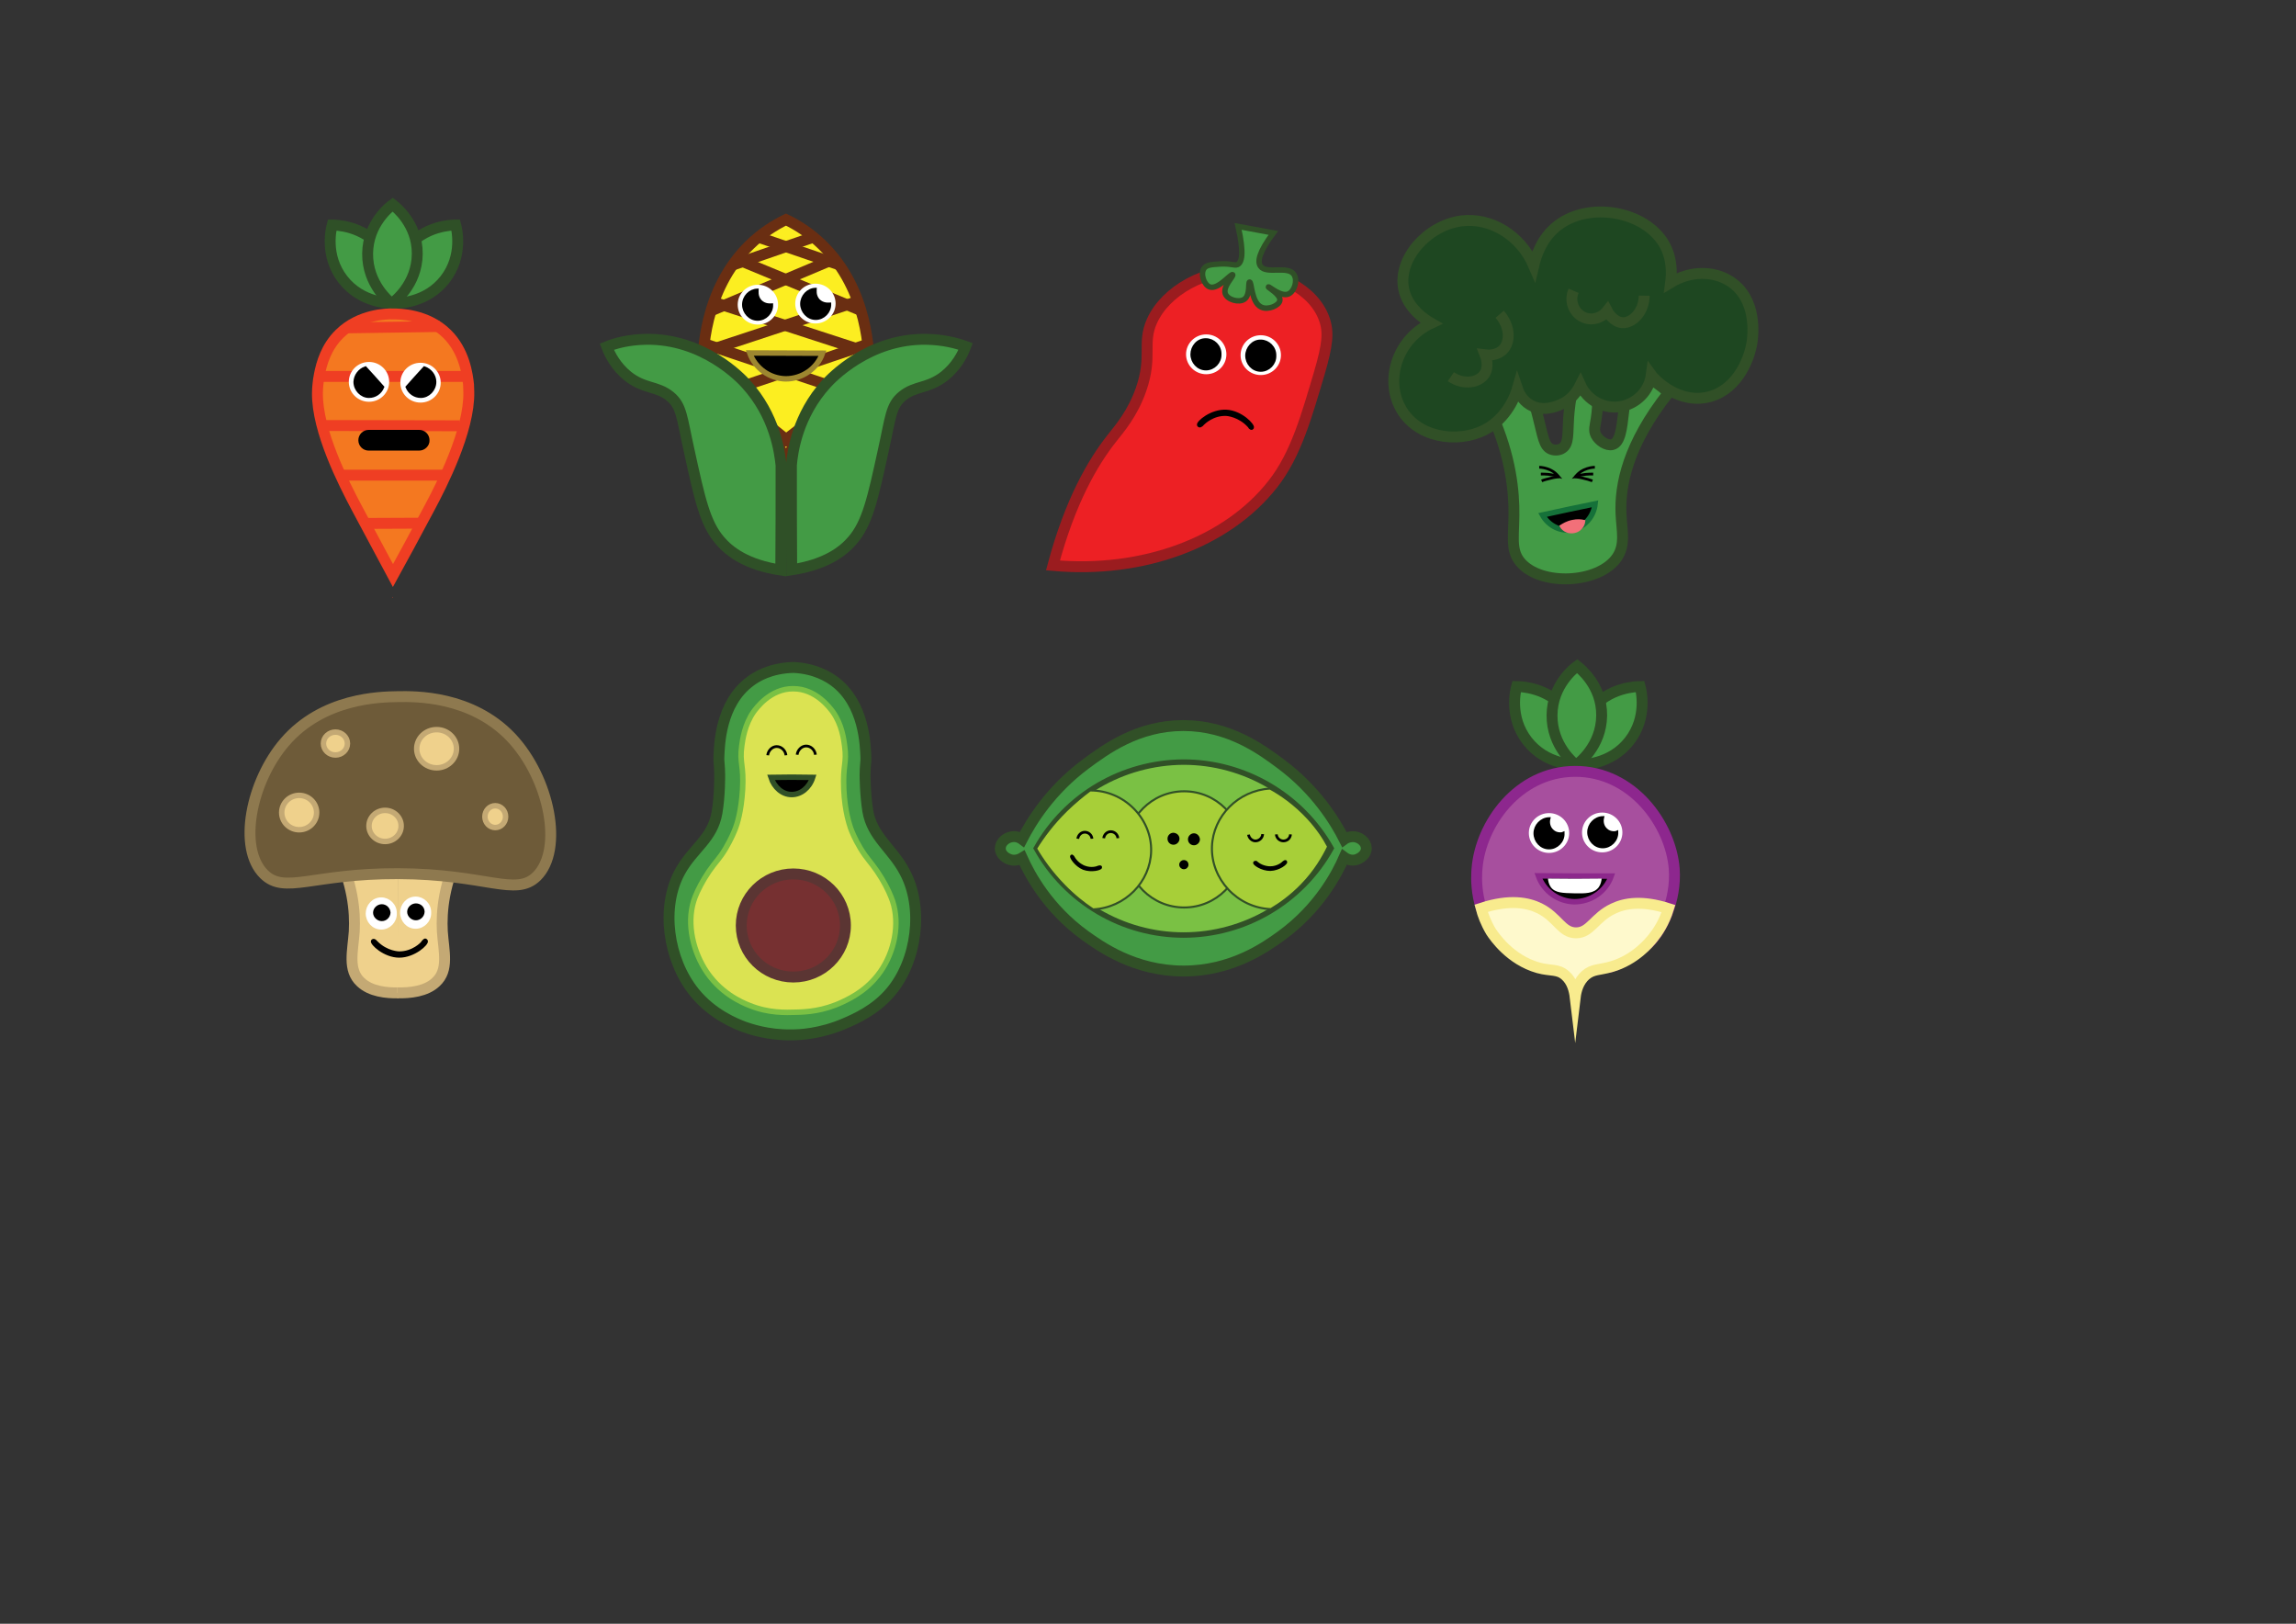<?xml version="1.0" encoding="utf-8"?>
<!-- Generator: Adobe Illustrator 21.0.2, SVG Export Plug-In . SVG Version: 6.00 Build 0)  -->
<svg version="1.1" id="Layer_1" xmlns="http://www.w3.org/2000/svg" xmlns:xlink="http://www.w3.org/1999/xlink" x="0px" y="0px"
	 viewBox="0 0 841.9 595.3" style="enable-background:new 0 0 841.9 595.3;" xml:space="preserve">
<rect x="0" y="0" width="841.9" height="595.3" fill="#333333" stroke="none"/>
<style type="text/css">
	.st0{fill:none;stroke:#EF3E23;stroke-width:0.25;stroke-miterlimit:10;}
	.st1{fill:#439B45;stroke:#2F5027;stroke-width:4;stroke-miterlimit:10;}
	.st2{fill:#F47820;stroke:#EF3E23;stroke-width:4;stroke-miterlimit:10;}
	.st3{fill:none;stroke:#EF3E23;stroke-width:4;stroke-miterlimit:10;}
	.st4{fill:#FFFFFF;stroke:#FFFFFF;stroke-miterlimit:10;}
	.st5{stroke:#000000;stroke-miterlimit:10;}
	.st6{stroke:#000000;stroke-width:4;stroke-miterlimit:10;}
	.st7{fill:#FCEE21;stroke:#6A2E12;stroke-width:4;stroke-miterlimit:10;}
	.st8{fill:none;stroke:#6A2E12;stroke-width:4;stroke-miterlimit:10;}
	.st9{fill:none;stroke:#6A2F14;stroke-width:4;stroke-miterlimit:10;}
	.st10{stroke:#9D8730;stroke-width:2;stroke-miterlimit:10;}
	.st11{fill:#ED2024;stroke:#9B1C1F;stroke-width:4;stroke-miterlimit:10;}
	.st12{fill:#439B46;stroke:#305027;stroke-width:2;stroke-miterlimit:10;}
	.st13{fill:#439B46;stroke:#315027;stroke-width:4;stroke-miterlimit:10;}
	.st14{fill:#1E4721;stroke:#315027;stroke-width:4;stroke-miterlimit:10;}
	.st15{fill:none;stroke:#000000;stroke-miterlimit:10;}
	.st16{fill:#439B46;stroke:#000000;stroke-miterlimit:10;}
	.st17{stroke:#157139;stroke-width:2;stroke-miterlimit:10;}
	.st18{fill:#F27079;stroke:#F27079;stroke-miterlimit:10;}
	.st19{fill:none;stroke:#325027;stroke-width:4;stroke-miterlimit:10;}
	.st20{fill:#EFD18C;stroke:#C4A974;stroke-width:4;stroke-miterlimit:10;}
	.st21{fill:none;stroke:#315027;stroke-width:4;stroke-miterlimit:10;}
	.st22{fill:#6E5B39;stroke:#8E794F;stroke-width:4;stroke-miterlimit:10;}
	.st23{fill:#EFD18C;stroke:#C4A974;stroke-width:2;stroke-miterlimit:10;}
	.st24{fill:#439B45;stroke:#305027;stroke-width:4;stroke-miterlimit:10;}
	.st25{fill:#DBE352;stroke:#7AC144;stroke-width:2;stroke-miterlimit:10;}
	.st26{fill:#763031;stroke:#5B3533;stroke-width:4;stroke-miterlimit:10;}
	.st27{stroke:#315027;stroke-width:2;stroke-miterlimit:10;}
	.st28{display:none;fill:none;stroke:#5B3533;stroke-width:0.75;stroke-miterlimit:10;}
	.st29{fill:#439B45;stroke:#315027;stroke-width:4;stroke-miterlimit:10;}
	.st30{fill:#7AC144;stroke:#315027;stroke-width:2;stroke-miterlimit:10;}
	.st31{fill:#A7CF38;stroke:#325027;stroke-width:0.75;stroke-miterlimit:10;}
	.st32{fill:#A74F9E;stroke:#8D278E;stroke-width:4;stroke-miterlimit:10;}
	.st33{fill:#FEF9CC;stroke:#F8EB8E;stroke-width:4;stroke-miterlimit:10;}
	.st34{stroke:#8D288C;stroke-width:2;stroke-miterlimit:10;}
	.st35{fill:#FFFFFF;}
</style>
<path class="st0" d="M144.1,219C144.1,219,144,219,144.1,219"/>
<path class="st1" d="M121.8,82.5c-0.3,1.1-2.9,11.1,3.9,19.9c6.9,8.9,17.5,8.8,18.5,8.7c0.3-1.1,2.7-11.1-4.1-19.9
	C133.2,82.6,123,82.5,121.8,82.5z"/>
<path class="st1" d="M167.1,82.5c0.3,1.1,2.9,11.1-3.9,19.9c-6.9,8.9-17.5,8.8-18.5,8.7c-0.3-1.1-2.7-11.1,4.1-19.9
	C155.6,82.6,165.9,82.5,167.1,82.5z"/>
<path class="st1" d="M144,75c0.9,0.7,9.1,7,9,18.1c-0.1,11.3-8.5,17.6-9.4,18.2c-0.9-0.7-8.9-7.2-8.8-18.3S143,75.7,144,75z"/>
<path class="st2" d="M171.9,143.7c0.3,14.2-10,34.2-14.3,42.3c-5.6,10.5-10.3,19.2-13.5,25c-2.6-4.9-7.4-13.7-13.4-25
	c-4.7-8.9-14.5-28-14.3-42c0-1.2,0.1-2.2,0.2-3.2c0.1-0.9,0.2-2,0.5-3.4c0.8-4.2,2.5-10.2,7.4-15c7.3-7.2,17.4-7.4,19.6-7.3
	c2.2,0,12.4,0,19.8,7.3c6.5,6.4,7.5,15.1,7.9,18.5C171.8,141.7,171.9,142.6,171.9,143.7z"/>
<path class="st0" d="M144,219L144,219"/>
<line class="st3" x1="116.9" y1="138" x2="169.8" y2="138"/>
<line class="st3" x1="118.2" y1="156" x2="168.6" y2="156.1"/>
<line class="st3" x1="124.2" y1="174.2" x2="163.6" y2="174.2"/>
<line class="st3" x1="132.7" y1="191.9" x2="155.2" y2="191.8"/>
<line class="st3" x1="127.2" y1="120.2" x2="161.3" y2="119.7"/>
<ellipse class="st4" cx="154.2" cy="140.3" rx="6.9" ry="6.8"/>
<ellipse class="st4" cx="135.3" cy="140" rx="6.9" ry="6.8"/>
<path class="st5" d="M130.1,140c0,2.9,2.4,5.4,5.2,5.4c2.2,0,4.2-1.3,5.1-3.5c-2.1-2.4-4.3-4.8-6.4-7.1
	C131.7,135.6,130.2,137.7,130.1,140z"/>
<path class="st5" d="M159.5,140c0,2.9-2.4,5.4-5.2,5.4c-2.2,0-4.2-1.3-5.1-3.5c2.1-2.4,4.3-4.8,6.4-7.1
	C157.9,135.6,159.5,137.7,159.5,140z"/>
<path class="st6" d="M153.7,163.2h-18.5c-1,0-1.8-0.8-1.8-1.8l0,0c0-1,0.8-1.8,1.8-1.8h18.5c1,0,1.8,0.8,1.8,1.8l0,0
	C155.6,162.3,154.7,163.2,153.7,163.2z"/>
<path class="st7" d="M318.7,136.1c-10.2,10.3-20.3,20.6-30.5,31c-10.2-10.3-20.3-20.6-30.5-31c-0.1-6,0.2-29.8,17.2-46.3
	c4.5-4.4,9.2-7.3,13.3-9.3c4.2,2,8.9,5,13.3,9.3C318.5,106.3,318.8,130,318.7,136.1z"/>
<line class="st8" x1="277.6" y1="86.8" x2="307.7" y2="97.1"/>
<line class="st8" x1="299" y1="86.7" x2="268.9" y2="97.1"/>
<line class="st8" x1="269.4" y1="94.7" x2="315.1" y2="113.6"/>
<line class="st8" x1="305.5" y1="95.1" x2="260.4" y2="114.1"/>
<line class="st8" x1="261.8" y1="110.8" x2="318.4" y2="129.2"/>
<line class="st8" x1="314.7" y1="110.4" x2="257.1" y2="129.4"/>
<line class="st8" x1="258.8" y1="126.2" x2="311.4" y2="143.8"/>
<line class="st8" x1="318.1" y1="126.2" x2="265.5" y2="143.9"/>
<line class="st9" x1="266.5" y1="143.6" x2="292.2" y2="164.3"/>
<line class="st9" x1="311.8" y1="143" x2="283.7" y2="164.6"/>
<path class="st1" d="M236.8,124.4c21.1-0.4,35,14.4,36.7,16.3c10.7,11.7,12.4,25.1,12.9,29.9c0,12.8,0,25.6-0.1,38.4
	c-12.5-1.9-18.8-6.7-22.3-10.8c-5.5-6.4-7.4-15.2-11.3-33c-2.7-12.1-2.7-16.4-7-19.9c-4.8-3.9-9.4-2.6-15.5-7.4
	c-4.2-3.4-6.5-7.6-7.7-10.8C225.7,125.8,230.6,124.5,236.8,124.4z"/>
<path class="st1" d="M290.2,170.5c0,12.8,0,25.6,0.1,38.4c12.5-1.9,18.8-6.7,22.3-10.8c5.5-6.4,7.4-15.2,11.3-33
	c2.7-12.1,2.7-16.4,7-19.9c4.8-3.9,9.4-2.6,15.5-7.4c4.2-3.4,6.5-7.6,7.7-10.8c-3.3-1.2-8.2-2.5-14.4-2.6
	c-21.1-0.4-35,14.4-36.7,16.3C292.4,152.3,290.6,165.7,290.2,170.5z"/>
<ellipse class="st4" cx="299" cy="111.3" rx="6.9" ry="6.8"/>
<ellipse class="st4" cx="277.9" cy="111.7" rx="6.9" ry="6.8"/>
<path class="st5" d="M293.9,111.4c0,2.8,2.3,5.4,5.2,5.4c2.9,0,5.3-2.5,5.2-5.4c-0.2,0-2.5,0.4-4.2-1.4c-1.5-1.7-1.1-3.8-1.1-4
	C296.2,106.1,293.9,108.6,293.9,111.4z"/>
<path class="st5" d="M272.6,111.7c0,2.8,2.3,5.4,5.2,5.4c2.9,0,5.3-2.5,5.2-5.4c-0.2,0-2.5,0.4-4.2-1.4c-1.5-1.7-1.1-3.8-1.1-4
	C274.9,106.4,272.6,108.8,272.6,111.7z"/>
<path class="st10" d="M301.6,129.5c-2,5.7-7.5,9.4-13.5,9.4c-5.9-0.1-11.2-3.9-13.2-9.5C283.8,129.4,292.7,129.5,301.6,129.5z"/>
<path class="st11" d="M485.6,117c1.7,4.8,1.2,9.4-1.8,19.7c-4.6,15.4-8.5,29.9-17.1,40.8c-16.7,21.3-47.5,32.8-80.6,29.8
	c6.3-23.6,14.7-37.9,21.6-46.6c3-3.8,7.6-9.1,10.7-17.9c4.3-12.4,0.3-16.8,4-25.1c5.1-11.3,19.8-19.2,34-18.5
	C467.5,99.7,481.6,105.6,485.6,117z"/>
<path class="st12" d="M447,96.8c-2.8,0.2-4.6,0.3-5.5,1.6c-1.4,2,0,6.1,2.1,6.8c3.1,1.1,7.8-5,8.4-4.5c0.5,0.5-3.7,4.3-2.7,7
	c0.8,2.2,5,3.4,7,2c2.2-1.6,1.3-6.3,1.9-6.3c0.8-0.1,0.6,7.5,4.3,9.2c2.5,1.2,6.5-0.6,6.8-2.4c0.4-2.2-4.4-4.8-4.2-5
	c0.2-0.3,4.5,3.7,7.3,2.6c2.2-0.9,3.5-4.9,2.1-7.1c-2.2-3.5-10.2,0-12.3-3.1c-1.2-1.7-0.6-5.1,4.7-12.2c-4.3-0.8-8.6-1.6-12.9-2.4
	c2.3,10.2,1.3,13.2-0.2,14C452.6,97.5,451.3,96.5,447,96.8z"/>
<ellipse class="st4" cx="462.3" cy="130.2" rx="6.9" ry="6.8"/>
<ellipse class="st4" cx="442.3" cy="129.9" rx="6.9" ry="6.8"/>
<path class="st5" d="M457.1,130.4c0,2.8,2.2,5.4,5.2,5.4c2.9,0,5.3-2.5,5.2-5.4c0.1-3-2.4-5.4-5.2-5.4
	C459.4,124.9,457.1,127.6,457.1,130.4z"/>
<path class="st5" d="M437,129.9c0,2.8,2.2,5.4,5.2,5.4c2.9,0,5.3-2.5,5.2-5.4c0.1-3-2.4-5.4-5.2-5.4
	C439.2,124.4,437,127.1,437,129.9z"/>
<path class="st5" d="M459.3,156.8c0.4-0.9-4.1-5.8-9.6-6.1s-10.6,4.1-10.3,5.1c0,0,0.1,0.3,0.4,0.4c0.2,0.1,0.5-0.1,0.8-0.3
	c0.2-0.2,0.3-0.2,0.5-0.5c0.3-0.3,3.7-3.7,8.7-3.4c0,0,4.6,0.3,8.2,4.3c0.1,0.1,0.2,0.3,0.2,0.3c0.1,0.2,0.1,0.2,0.2,0.2
	c0,0,0.3,0.4,0.6,0.3C459.1,157.1,459.3,156.8,459.3,156.8z"/>
<path class="st13" d="M600.2,138.6c-6.9,2.8-3.1,23-9,24.4c-2.1,0.5-4.9-1.4-6-3.5c-0.9-1.8-0.3-3.3,0.1-6
	c0.1-0.5,1.8-11.8-1.6-13.8c-0.7-0.4-2.5-1-6.9,2.1c-1,4.6-1.4,8.5-1.6,11.2c-0.4,6.1,0.1,9.7-2.3,11.3c-1.1,0.8-2.8,0.9-4.1,0.4
	c-2.7-1.1-3-4.7-4.8-11.7c-0.6-2.5-1.7-6.2-3.2-10.6c-5.5,1.2-11,2.5-16.5,3.7c8.4,16.2,10.5,29.7,10.8,39.4
	c0.3,10.4-1.6,15.8,2.4,20.6c7.5,8.9,28.8,7.9,35.4-1.7c3.2-4.7,1.8-9.7,1.5-15.9c-0.5-10.7,2.5-25.6,17.4-44.5
	C605.7,138.3,602.3,137.8,600.2,138.6z"/>
<path class="st14" d="M574.5,147.1c-0.3,0.2-7.5,4.9-13.5,1.3c-3-1.8-4.2-4.7-4.6-5.9c-0.6,2.1-3.6,10.9-12.2,15.2
	c-9.8,4.9-24.9,2.9-30.8-8.4c-5.6-10.6-0.8-25.1,11.4-30.8c-2.1-1.2-8.7-5.4-10.1-12.6c-2.2-11,8.6-23.2,21.1-24.9
	c10.7-1.4,21.8,5.2,26.6,16.4c0.8-3.4,2.8-10.2,8.9-14.8c11.6-8.8,31.7-5.2,38.8,6.7c3.2,5.4,2.9,11.3,2.5,14.3
	c7.1-4.3,15.6-4.5,21.9-0.4c10.1,6.6,8.2,20.2,8,21.9c-1.1,7.7-6.4,18.9-17.3,20.7c-11.1,1.8-19.2-7.6-19.7-8.3
	c-0.8,6-5.6,10.7-11.5,11.6c-6,0.9-12-2.4-14.5-8C578.8,142.5,577.4,145.1,574.5,147.1z"/>
<path class="st15" d="M564.4,171.3c0.8,0,2.4,0.2,4.1,1c1.5,0.7,2.4,1.7,2.9,2.3c-1-0.3-2.2-0.5-3.6-0.7c-1-0.1-2-0.1-2.8-0.1"/>
<path class="st16" d="M571.8,174.8c-0.9,0.1-1.9,0.2-3,0.5c-1.3,0.3-2.5,0.6-3.5,1"/>
<path class="st15" d="M584.8,171.3c-0.8,0-2.4,0.2-4.1,1c-1.5,0.7-2.4,1.7-2.9,2.3c1-0.3,2.2-0.5,3.6-0.7c1-0.1,2-0.1,2.8-0.1"/>
<path class="st16" d="M577.4,174.8c0.9,0.1,1.9,0.2,3,0.5c1.3,0.3,2.5,0.6,3.5,1"/>
<path class="st17" d="M584.9,184.7c-0.5,4.7-3.9,8.5-8.2,9.4s-8.8-1.2-11.1-5.3C572,187.4,578.5,186,584.9,184.7z"/>
<path class="st18" d="M572.4,192.9c0.8-0.5,2.2-1.4,4.2-1.8c1.8-0.4,3.3-0.2,4.2,0c-0.2,1.8-1.6,3.4-3.4,3.8
	C575.4,195.4,573.4,194.6,572.4,192.9z"/>
<path class="st19" d="M577,106.6c-1.6,3.7,0,7.9,3.4,9.6c3,1.5,6.7,0.6,8.9-2.2c0.2,0.4,2.3,4.1,5.6,4.3c3.6,0.2,7.9-3.8,8-9.9"/>
<path class="st19" d="M532,138.1c4.7,3.2,10.2,2.2,12.3-0.9c1.9-2.8,0.5-6.6,0.3-7.1c0.8,0.1,4.2,0.4,6.5-1.9
	c2.8-2.8,2.7-8.5-1.2-13"/>
<g>
	<path class="st20" d="M146.1,311c-7.7,0-15.4,0-23,0c6.3,12.8,7.2,23.1,6.8,30.5c-0.5,7.2-2.5,14.1,2.4,18.6
		c3.6,3.4,9.4,4,13.8,3.9"/>
	<path class="st20" d="M146,311c7.7,0,15.4,0,23,0c-6.3,12.8-7.2,23.1-6.8,30.5c0.5,7.3,2.5,14.1-2.4,18.6c-3.6,3.4-9.5,4-14.1,3.9"
		/>
</g>
<path class="st21" d="M117.4,323"/>
<path class="st22" d="M145.9,255.4c-6.5,0.1-27.5,0.4-41.5,16.7c-12.4,14.4-17.3,38.8-7.6,48.4c7.6,7.5,17.8-0.3,49.1-0.2
	c32.6,0.1,43.1,8.6,50.9,1c9.9-9.8,4.8-35.9-9.3-50.9C172.9,255,152.3,255.3,145.9,255.4z"/>
<ellipse class="st23" cx="160.1" cy="274.5" rx="7.3" ry="7"/>
<ellipse class="st23" cx="109.7" cy="297.9" rx="6.4" ry="6.3"/>
<ellipse class="st23" cx="181.6" cy="299.4" rx="3.8" ry="4"/>
<ellipse class="st23" cx="141.2" cy="302.8" rx="5.9" ry="5.7"/>
<ellipse class="st23" cx="123" cy="272.6" rx="4.4" ry="4.2"/>
<path class="st4" d="M134.6,334.9c0,2.8,2.2,5.4,5.2,5.4c2.9,0,5.3-2.5,5.2-5.4c0.1-3-2.4-5.4-5.2-5.4
	C136.8,329.5,134.6,332.1,134.6,334.9z"/>
<path class="st5" d="M142.7,334.6c-0.1,1.5-1.3,2.6-2.7,2.6s-2.7-1.2-2.7-2.6s1.3-2.6,2.7-2.6S142.6,333.1,142.7,334.6z"/>
<path class="st4" d="M147.2,334.6c0,2.8,2.2,5.4,5.2,5.4c2.9,0,5.3-2.5,5.2-5.4c0.1-3-2.4-5.4-5.2-5.4
	C149.4,329.2,147.2,331.8,147.2,334.6z"/>
<path class="st5" d="M155.2,334.3c-0.1,1.5-1.3,2.6-2.7,2.6s-2.7-1.2-2.7-2.6s1.3-2.6,2.7-2.6C154,331.7,155.2,332.8,155.2,334.3z"
	/>
<path class="st5" d="M136.5,345c-0.4,0.9,4.4,5.6,9.9,5.6s10.4-4.6,10-5.6c0,0-0.1-0.3-0.4-0.4c-0.2-0.1-0.5,0.2-0.7,0.4
	c-0.2,0.2-0.3,0.3-0.4,0.5c-0.2,0.4-3.5,3.8-8.5,3.8c0,0-4.6,0-8.4-3.9c-0.1-0.1-0.2-0.2-0.2-0.2c-0.1-0.2-0.2-0.2-0.2-0.2
	s-0.3-0.3-0.6-0.3C136.7,344.7,136.5,345,136.5,345z"/>
<path class="st24" d="M326.5,363.8c-5.6,6.6-13,9.8-16.7,11.4c-9,3.9-16.8,4.2-19.3,4.2c-9.1,0.2-15.8-2.3-17.6-2.9
	c-2.9-1.1-11.7-4.5-18.3-12.7c-9.7-12-12.4-31.3-5.2-44.3c4.7-8.5,11.8-11.9,13.5-21.5c1.1-6.4,1-13.9,1-13.9c0-3.3-0.4-5-0.3-6.5
	c0.2-4.2,0.4-19.6,11.5-27.8c2.1-1.6,7.3-4.9,15.9-5.1c8,0.4,12.8,3.5,15,5.1c11.1,8.3,11.3,23.7,11.5,27.8c0.1,1.4-0.3,3.3-0.3,6.5
	c0,0,0,6.9,1,13.2c1.6,9.5,9,13.8,13.5,22.3C338.8,332.7,336.3,352.3,326.5,363.8z"/>
<path class="st25" d="M323.7,354.9c-4.7,7.5-11.3,10.8-14.7,12.4c-7.1,3.4-13.3,3.7-17,3.8c-3.9,0.1-10.1,0.4-17.2-2.5
	c-2.8-1.1-11.1-4.6-16.6-13.7c-4.5-7.5-6.6-17.7-3.3-26.1c0.9-2.3,2.7-5.9,5.1-9.4s3.8-4.5,6.1-8.4c2-3.4,3.2-6.3,3.6-7.4
	c0.5-1.3,2.1-5.9,2.6-14.2c0.5-9.1-1.2-9.5-0.3-16c0.3-2.3,1.1-7.8,4.3-12.4c0.9-1.2,6.1-8.6,14.6-8.5c8.4,0,13.5,7.2,14.5,8.5
	c3.3,4.6,4,10.1,4.3,12.4c0.9,6.5-0.7,6.8-0.3,16c0.4,8.3,2.1,12.9,2.5,14.2c0.4,1.1,1.5,3.9,3.6,7.4c2.3,3.8,3.7,4.9,6.1,8.4
	s4.2,7.1,5.1,9.4C330.1,336.9,328.5,347.2,323.7,354.9z"/>
<ellipse class="st26" cx="290.9" cy="339.3" rx="19.1" ry="18.9"/>
<path class="st15" d="M281.5,276.9c0.2-1.8,1.7-3.2,3.3-3.2c1.7,0,3.2,1.4,3.4,3.2"/>
<path class="st27" d="M298,285c-1.2,3.8-4.3,6.3-7.7,6.3c-3.4,0-6.4-2.6-7.6-6.3C287.8,284.9,292.9,284.9,298,285z"/>
<path class="st15" d="M292.3,276.7c0.2-1.8,1.7-3.2,3.3-3.2c1.7,0,3.2,1.4,3.4,3.2"/>
<circle class="st28" cx="369" cy="360" r="4.3"/>
<path class="st29" d="M501,310.9c0.1,2.3-2.2,4-4.2,4.4c-1.9,0.3-3.5-0.7-3.9-1c-2.7,6.2-9.3,18.7-23,28.7c-5.9,4.3-18.2,13-35.9,13
	c-18,0-30.5-9-36.1-13c-13.7-9.9-20.3-22.3-23.1-28.5c-0.5,0.3-1.9,1.1-3.8,0.8c-2-0.4-4.3-2-4.2-4.4c0.1-2.2,2.2-3.8,4.1-4.1
	c1.9-0.4,3.5,0.6,3.9,0.9c3.4-6.6,10.4-18,23.3-27.6c7.2-5.3,19-14.1,35.8-14.1s28.7,8.8,35.8,14.1c12.9,9.6,19.9,21.1,23.2,27.6
	c0.4-0.3,2-1.2,4-0.9C498.7,307.1,500.9,308.6,501,310.9z"/>
<path class="st30" d="M488.1,311c-10.9,19.6-31.7,31.8-54.1,31.8s-43.1-12.2-54-31.8c11-19.5,31.6-31.5,54-31.6
	C456.3,279.4,477.1,291.5,488.1,311z"/>
<ellipse class="st31" cx="434.2" cy="311.4" rx="21.3" ry="21.3"/>
<path class="st31" d="M422.1,312.1c-0.3,11.2-9.5,20.7-21.3,21.3c-3.2-2.1-6.9-5-10.6-8.8c-4.7-4.8-8.1-9.7-10.3-13.5
	c2.6-4.2,6.2-9.1,11.2-14c3-2.9,5.9-5.3,8.6-7.3C412.3,289.7,422.4,300.2,422.1,312.1z"/>
<path class="st31" d="M487,310.4c-1.8,3.7-4.8,9-9.8,14.1c-4,4.1-8,6.9-11.2,8.8c-12.4-0.5-22-11.1-21.6-22.9
	c0.4-11.2,9.6-20.6,21.3-21.3c3.8,2.1,8.9,5.5,13.9,10.9C483,303.7,485.4,307.3,487,310.4z"/>
<path class="st5" d="M432,307.5c0,0.9-0.8,1.7-1.7,1.7c-0.9,0-1.7-0.7-1.7-1.7s0.8-1.7,1.7-1.7C431.3,305.9,432,306.6,432,307.5z"/>
<path class="st5" d="M439.5,307.7c0,0.9-0.8,1.7-1.7,1.7c-0.9,0-1.7-0.7-1.7-1.7c0-0.9,0.8-1.7,1.7-1.7S439.4,306.8,439.5,307.7z"/>
<path class="st15" d="M395.2,307.5c0.2-1.4,1.3-2.4,2.6-2.4c1.3,0,2.5,1,2.6,2.4"/>
<path class="st15" d="M404.7,307.3c0.2-1.4,1.3-2.4,2.6-2.4c1.3,0,2.5,1,2.6,2.4"/>
<path class="st5" d="M392.9,313.9c-0.3,0.3,1.5,3.3,4.4,4.5c3,1.1,6.4,0.1,6.3-0.4c0,0,0-0.2-0.1-0.2c-0.1-0.1-0.3,0-0.5,0
	c-0.1,0-0.2,0.1-0.3,0.1c-0.2,0.1-2.5,1-5.2-0.1c0,0-2.5-0.9-3.9-3.4c0-0.1-0.1-0.2-0.1-0.2c-0.1-0.1-0.1-0.1-0.1-0.1
	s-0.1-0.2-0.3-0.3C393.1,313.8,392.9,313.8,392.9,313.9z"/>
<path class="st15" d="M473.2,305.9c-0.1,1.4-1.2,2.4-2.6,2.4c-1.3,0-2.5-1-2.6-2.4"/>
<path class="st15" d="M463,305.8c-0.1,1.4-1.2,2.4-2.5,2.5s-2.5-1-2.7-2.3"/>
<path class="st5" d="M460,316.3c-0.2,0.4,2.6,2.5,5.8,2.5c3.2-0.1,5.9-2.3,5.7-2.8c0,0-0.1-0.1-0.2-0.2c-0.1,0-0.3,0.1-0.4,0.2
	s-0.2,0.1-0.3,0.2c-0.1,0.2-2,1.9-4.8,1.9c0,0-2.7,0.1-4.9-1.7c-0.1-0.1-0.1-0.1-0.1-0.1c-0.1-0.1-0.1-0.1-0.1-0.1s-0.2-0.2-0.4-0.1
	C460.1,316.1,460,316.2,460,316.3z"/>
<path class="st5" d="M435.3,317c0,0.7-0.6,1.2-1.2,1.2s-1.2-0.5-1.2-1.2s0.6-1.2,1.2-1.2C434.8,315.8,435.3,316.3,435.3,317z"/>
<path class="st1" d="M556.1,251.7c-0.3,1.1-2.9,11.1,3.9,19.9c6.9,8.9,17.5,8.8,18.5,8.7c0.3-1.1,2.7-11.1-4.1-19.9
	C567.5,251.8,557.3,251.7,556.1,251.7z"/>
<path class="st1" d="M601.4,251.7c0.3,1.1,2.9,11.1-3.9,19.9c-6.9,8.9-17.5,8.8-18.5,8.7c-0.3-1.1-2.7-11.1,4.1-19.9
	C590,251.8,600.2,251.7,601.4,251.7z"/>
<path class="st1" d="M578.3,244.2c0.9,0.7,9.1,7,9,18.1c-0.1,11.3-8.5,17.6-9.4,18.2c-0.9-0.7-8.9-7.2-8.8-18.3
	C569.2,251.1,577.3,244.9,578.3,244.2z"/>
<path class="st32" d="M604.5,345.8c-6.8,6.5-13.6,8.6-13.6,8.6c-4.2-3.9-6.5-4.4-8-3.8c-2,0.8-3.1,4.2-4.3,3.9c-0.5-0.2-0.9-1-1-1
	c0,0,0.2,0.3,0.3,0.6c0.2,2,0.2,4-0.3,4.1c-0.6,0.1-1.1-2.8-3.1-4.3c-1.4-1.1-4.1-1.8-9.9,0.5c0,0-6.8-2.1-13.6-8.6
	c-10.9-10.5-9.6-25.2-9.4-27.4c1.3-16.2,14.9-35.5,35.9-35.6c21.2-0.1,35.1,19.5,36.4,35.6C614.8,330.1,609.3,341.2,604.5,345.8z"/>
<path class="st33" d="M543.1,333c10.7-3.5,17.3-2,21.4,0c6.7,3.3,8.1,9,13.4,9c5.3,0,6.8-5.7,13.7-8.9c4.2-2,10.5-3.1,20.2,0
	c-1.6,5.2-4,8.7-5.7,10.8c-1.3,1.6-6.5,8-15.2,10.5c-4.5,1.3-6.8,0.8-9.5,3.1c-2.6,2.3-3.5,5.6-3.8,8.1c-0.3-2.5-1.1-5.8-3.6-8
	c-2.8-2.5-5.3-1.5-10-2.8c-10.2-2.9-16-11.3-17.3-13.3C544.8,338.3,543.7,335.3,543.1,333z"/>
<ellipse class="st4" cx="587.5" cy="305.2" rx="6.9" ry="6.8"/>
<ellipse class="st4" cx="568" cy="305.4" rx="6.9" ry="6.8"/>
<path class="st5" d="M592.9,305.1c0.1,3-2.4,5.4-5.2,5.4c-3,0-5.2-2.6-5.2-5.4s2.3-5.3,5.2-5.4c-0.4,1.6,0,3.3,1.2,4.4
	C590.5,305.7,592.7,305.2,592.9,305.1z"/>
<path class="st5" d="M573.2,305.5c0.1,3-2.4,5.4-5.2,5.4c-3,0-5.2-2.6-5.2-5.4s2.3-5.3,5.2-5.4c-0.4,1.6,0,3.3,1.2,4.4
	C570.8,306.1,573,305.6,573.2,305.5z"/>
<path class="st34" d="M590.8,321.2c-2,5.7-7.5,9.4-13.5,9.4c-5.9-0.1-11.2-3.9-13.2-9.5C573,321.2,581.9,321.2,590.8,321.2z"/>
<path class="st35" d="M567.6,322.1c0.1,0.9,0.3,2.1,1.1,3.2c1.6,2.1,4.5,2.1,8.4,2.2c4.1,0.1,7.4,0.1,9.1-2.2c0.8-1.1,1-2.3,1.1-3.2
	C580.8,322.2,574.2,322.2,567.6,322.1z"/>
</svg>
